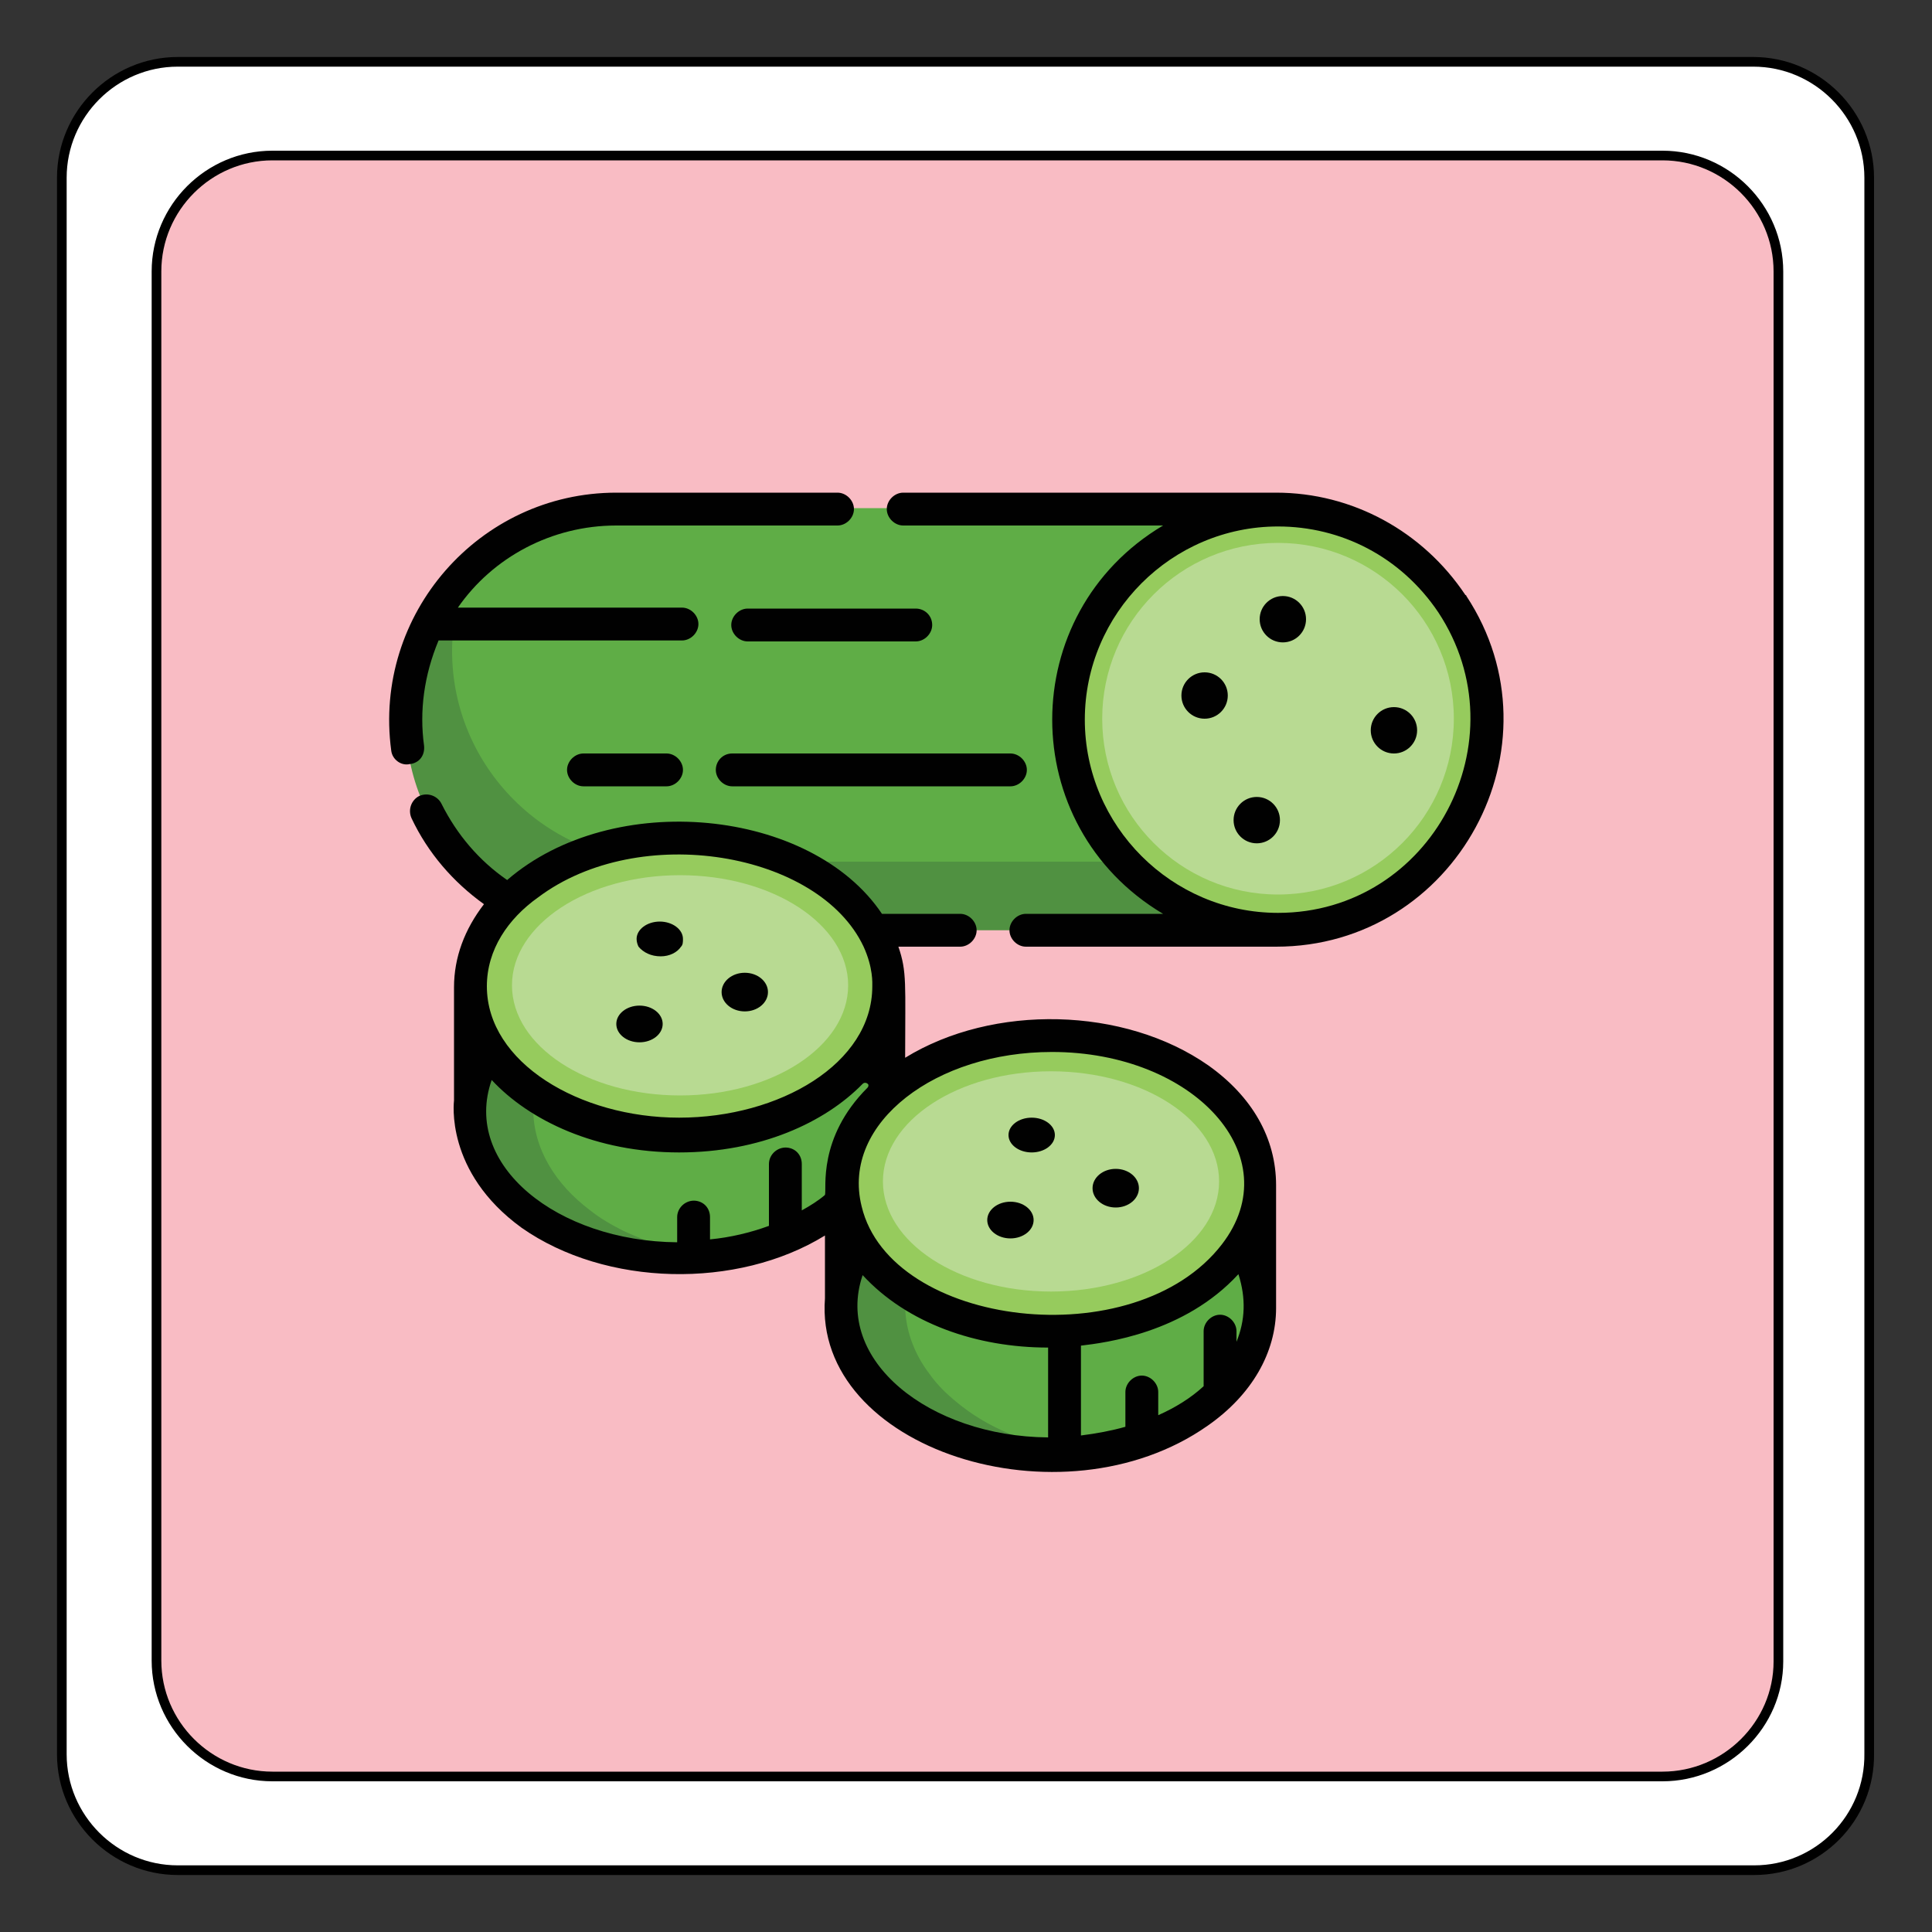 <?xml version="1.0" encoding="utf-8"?>
<!-- Generator: Adobe Illustrator 22.0.1, SVG Export Plug-In . SVG Version: 6.00 Build 0)  -->
<svg version="1.1" id="Calque_1" xmlns="http://www.w3.org/2000/svg" xmlns:xlink="http://www.w3.org/1999/xlink" x="0px" y="0px"
	 viewBox="0 0 200 200" style="enable-background:new 0 0 200 200;" xml:space="preserve">
<rect x="0" y="0" width="200" height="200" fill="#333333" stroke="none"/>
<style type="text/css">
	.st0{fill:#FFFFFF;}
	.st1{fill:#F9BCC4;}
	.st2{fill:none;stroke:#000000;stroke-miterlimit:10;}
	.st3{fill:#509141;}
	.st4{fill:#5FAD46;}
	.st5{fill:#96CB5D;}
	.st6{fill:#B8DA92;}
	.st7{fill:#010101;}
</style>
<g id="XMLID_1_">
	<g>
		<path class="st0" d="M193.6,18.4v163.1c0,6.6-5.4,12-12,12H18.4c-6.6,0-12-5.4-12-12V18.4c0-6.6,5.4-12,12-12h163.1
			C188.2,6.4,193.6,11.8,193.6,18.4z M184.1,171.9V28.1c0-6.6-5.4-12-12-12H28.2c-6.6,0-12,5.4-12,12v143.9c0,6.6,5.4,12,12,12
			h143.9C178.7,183.9,184.1,178.5,184.1,171.9z"/>
		<path class="st1" d="M184.1,28.1v143.9c0,6.6-5.4,12-12,12H28.2c-6.6,0-12-5.4-12-12V28.1c0-6.6,5.4-12,12-12h143.9
			C178.7,16.1,184.1,21.5,184.1,28.1z"/>
	</g>
	<g>
		<path class="st2" d="M172.1,183.9H28.2c-6.6,0-12-5.4-12-12V28.1c0-6.6,5.4-12,12-12h143.9c6.6,0,12,5.4,12,12v143.9
			C184.1,178.5,178.7,183.9,172.1,183.9z"/>
		<path class="st2" d="M181.6,193.6H18.4c-6.6,0-12-5.4-12-12V18.4c0-6.6,5.4-12,12-12h163.1c6.6,0,12,5.4,12,12v163.1
			C193.6,188.2,188.2,193.6,181.6,193.6z"/>
	</g>
</g>
<path class="st3" d="M92,102.3v12.6c0,5.1-3.5,9.7-9,12.4c-1.1,0.5-2.2,1-3.4,1.4c-1.9,0.6-3.9,1.1-6,1.3c0,0-0.1,0-0.1,0
	c-1,0.1-2.1,0.2-3.2,0.2h-0.2c-1.1,0-2.1-0.1-3.2-0.2c-1.2-0.1-2.3-0.3-3.4-0.6c-2-0.5-3.9-1.2-5.6-2c-1.2-0.6-2.4-1.3-3.4-2.1
	c-3.6-2.7-5.9-6.4-5.9-10.5v-12.6L92,102.3L92,102.3z"/>
<path class="st4" d="M92,102.3v12.6c0,5.1-3.5,9.7-9,12.4c-1.1,0.5-2.2,1-3.4,1.4c-1.9,0.6-3.9,1.1-6,1.3c0,0-0.1,0-0.1,0
	c-1.2-0.1-2.3-0.3-3.4-0.6c-2-0.5-3.9-1.2-5.6-2c-1.2-0.6-2.4-1.3-3.4-2.1c-3.6-2.7-5.9-6.4-5.9-10.5v-12.6H92z"/>
<path class="st3" d="M153.9,74.5c0,3-0.6,5.8-1.7,8.4c-3.3,7.8-11.1,13.4-20.1,13.4H63.8c-12,0-21.8-9.8-21.8-21.8
	c0-2.9,0.6-5.6,1.6-8.2c0.5-1.2,1.1-2.3,1.7-3.4c0.9-1.4,1.9-2.7,3.1-3.8c0,0,0,0,0.1-0.1c3.9-3.9,9.4-6.3,15.3-6.3h68.3
	C144.1,52.7,153.9,62.5,153.9,74.5z"/>
<path class="st4" d="M153.9,74.5c0,3-0.6,5.8-1.7,8.4c-3.9,3.9-9.4,6.3-15.3,6.3H68.6c-12,0-21.8-9.8-21.8-21.8
	c0-2.9,0.6-5.6,1.6-8.2c0-0.1,0.1-0.2,0.1-0.3c3.9-3.9,9.4-6.3,15.3-6.3h68.3C144.1,52.7,153.9,62.5,153.9,74.5z"/>
<g>
	<circle class="st5" cx="132.3" cy="74.5" r="21.7"/>
	<ellipse class="st5" cx="70.4" cy="102.2" rx="21.7" ry="15.3"/>
</g>
<ellipse class="st6" cx="70.4" cy="102" rx="17.4" ry="11.4"/>
<path class="st3" d="M130.4,122.6v12.6c0,2.5-0.9,4.9-2.4,7c-0.9,1.2-2.1,2.4-3.4,3.4c-1.4,1.1-3,2-4.7,2.7
	c-1.1,0.5-2.2,0.8-3.4,1.2c-1.4,0.4-2.9,0.7-4.4,0.8c0,0-0.1,0-0.1,0c-1,0.1-2.1,0.2-3.1,0.2c-0.1,0-0.2,0-0.3,0
	c-6.1,0-11.6-1.9-15.5-4.8c-1.3-1-2.5-2.1-3.4-3.4c-1.6-2.1-2.5-4.6-2.5-7.1v-12.6H130.4z"/>
<path class="st4" d="M130.4,122.6v12.6c0,2.5-0.9,4.9-2.4,7c-0.9,1.2-2.1,2.4-3.4,3.4c-1.4,1.1-3,2-4.7,2.7
	c-1.1,0.5-2.2,0.8-3.4,1.2c-1.4,0.4-2.9,0.7-4.4,0.8c-4.9-0.5-9.3-2.2-12.5-4.7c-1.3-1-2.5-2.1-3.4-3.4c-1.6-2.1-2.5-4.6-2.5-7.1
	v-12.6L130.4,122.6L130.4,122.6z"/>
<ellipse class="st5" cx="108.8" cy="122.5" rx="21.7" ry="15.3"/>
<g>
	<ellipse class="st6" cx="108.8" cy="122.3" rx="17.4" ry="11.4"/>
	<circle class="st6" cx="132.3" cy="74.4" r="18.2"/>
</g>
<path class="st7" d="M43.9,77.2c-0.5-3.6,0-7.3,1.5-10.9h25.2c0.9,0,1.7-0.8,1.7-1.7c0-0.9-0.8-1.7-1.7-1.7H47.4
	c3.6-5.2,9.7-8.5,16.4-8.5h22.9c0.9,0,1.7-0.8,1.7-1.7c0-0.9-0.8-1.7-1.7-1.7H63.8c-14.2,0-25.2,12.6-23.3,26.7
	c0.1,0.9,1,1.6,1.9,1.4C43.4,79,44,78.2,43.9,77.2z"/>
<path class="st7" d="M151.8,61.7C151.8,61.7,151.8,61.7,151.8,61.7c0,0,0-0.1-0.1-0.1C147.3,55,140,51,132.1,51H93.5
	c-0.9,0-1.7,0.8-1.7,1.7c0,0.9,0.8,1.7,1.7,1.7h26.9c-15.3,9.1-15.3,31.1,0,40.2h-14.2c-0.9,0-1.7,0.8-1.7,1.7s0.8,1.7,1.7,1.7h25.9
	C150.7,98,162,77.2,151.8,61.7z M132.3,94.5c-11,0-20-9-20-20s9-20,20-20c6.5,0,12.7,3.1,16.6,8.9C157.6,76.6,148.2,94.5,132.3,94.5
	z"/>
<circle class="st7" cx="132.8" cy="64.1" r="2.4"/>
<circle class="st7" cx="124.7" cy="72" r="2.4"/>
<circle class="st7" cx="130.1" cy="84.9" r="2.4"/>
<circle class="st7" cx="144.3" cy="75.6" r="2.4"/>
<path class="st7" d="M125.1,110.3c-8.7-6.1-22.3-6.4-31.4-0.8c0-7.6,0.2-8.9-0.7-11.5h6.4c0.9,0,1.7-0.8,1.7-1.7
	c0-0.9-0.8-1.7-1.7-1.7h-8.1c-7.3-10.9-27.8-13-38.8-3.5c-2.9-2-5.2-4.7-6.8-7.9c-0.4-0.8-1.4-1.2-2.3-0.8c-0.8,0.4-1.2,1.4-0.8,2.3
	c1.7,3.6,4.3,6.6,7.5,8.9c-2,2.6-3.1,5.5-3.1,8.6v0c0,11.9,0,11.4,0,11.7c0,0.1-1,7.4,7,13.2c8.7,6.1,22.3,6.4,31.4,0.8
	c0,4.5,0,6.7,0,6.5c0,0,0,0,0,0c-1.2,15.6,24.5,23.8,39.6,13.2c4.6-3.2,7.1-7.6,7.1-12.2c0-12.2,0-12.7,0-12.7
	C132.1,117.8,129.6,113.5,125.1,110.3z M50.4,102.1c0-3.8,2.2-7,5.3-9.2C66.2,85,84.8,88.2,89.4,98c1,2.2,0.9,3.8,0.9,4.1
	c0,8-9.6,13.6-20,13.6C60,115.7,50.4,110,50.4,102.1L50.4,102.1L50.4,102.1z M85.4,123.7c-0.7,0.6-1.5,1.1-2.4,1.6v-4.8
	c0-0.9-0.6-1.6-1.5-1.7c-1-0.1-1.9,0.7-1.9,1.7v6.4c-1.9,0.7-4,1.2-6.1,1.4v-2.3c0-0.9-0.6-1.6-1.5-1.7c-1-0.1-1.9,0.7-1.9,1.7v2.6
	c-12.4-0.1-22.3-8-19.2-16.8c3.9,4.2,10.8,7.5,19.4,7.5c8.4,0,15.1-3.1,19-7.1c0.2-0.2,0.5-0.1,0.6,0.1c0,0,0,0,0,0
	c0,0.1,0,0.2-0.1,0.3C84.6,117.8,85.6,123.1,85.4,123.7z M108.5,148.8c-12.3-0.1-22.2-8-19.2-16.8c4.6,5,11.8,7.5,19.2,7.5V148.8z
	 M128,138.9v-1.1c0-0.9-0.8-1.7-1.7-1.7c-0.9,0-1.7,0.8-1.7,1.7v5.7c-1.3,1.2-2.9,2.2-4.7,3v-2.4c0-0.9-0.8-1.7-1.7-1.7
	s-1.7,0.8-1.7,1.7v3.6c-1.4,0.4-3,0.7-4.6,0.9v-9.3c2.5-0.3,10.7-1.3,16.3-7.4C129,134.4,128.9,136.7,128,138.9z M126.5,128.8
	c-9,11.7-34.3,8.6-37.3-3.9c-1.1-4.4,0.9-8.4,4.6-11.3c3.7-2.9,9.1-4.7,15.1-4.7C123.6,108.9,133.5,119.7,126.5,128.8z"/>
<path class="st7" d="M94.8,63H77.4c-0.9,0-1.7,0.8-1.7,1.7c0,0.9,0.8,1.7,1.7,1.7h17.4c0.9,0,1.7-0.8,1.7-1.7
	C96.5,63.7,95.7,63,94.8,63z"/>
<path class="st7" d="M69,78h-8.6c-0.9,0-1.7,0.8-1.7,1.7s0.8,1.7,1.7,1.7H69c0.9,0,1.7-0.8,1.7-1.7S69.9,78,69,78z"/>
<path class="st7" d="M74.1,79.7c0,0.9,0.8,1.7,1.7,1.7h28.8c0.9,0,1.7-0.8,1.7-1.7s-0.8-1.7-1.7-1.7H75.8
	C74.8,78,74.1,78.8,74.1,79.7z"/>
<path class="st7" d="M68.4,99c0.9,0,1.7-0.4,2.1-1c0.2-0.2,0.2-0.5,0.2-0.8c0-1-1.1-1.8-2.4-1.8c-1.3,0-2.4,0.8-2.4,1.8
	c0,0.3,0.1,0.6,0.2,0.8C66.6,98.6,67.4,99,68.4,99z"/>
<ellipse class="st7" cx="66.2" cy="106" rx="2.4" ry="1.9"/>
<ellipse class="st7" cx="77.1" cy="102.7" rx="2.4" ry="2"/>
<ellipse class="st7" cx="106.8" cy="117.5" rx="2.4" ry="1.8"/>
<ellipse class="st7" cx="104.6" cy="126.3" rx="2.4" ry="1.9"/>
<ellipse class="st7" cx="115.5" cy="123" rx="2.4" ry="2"/>
</svg>
